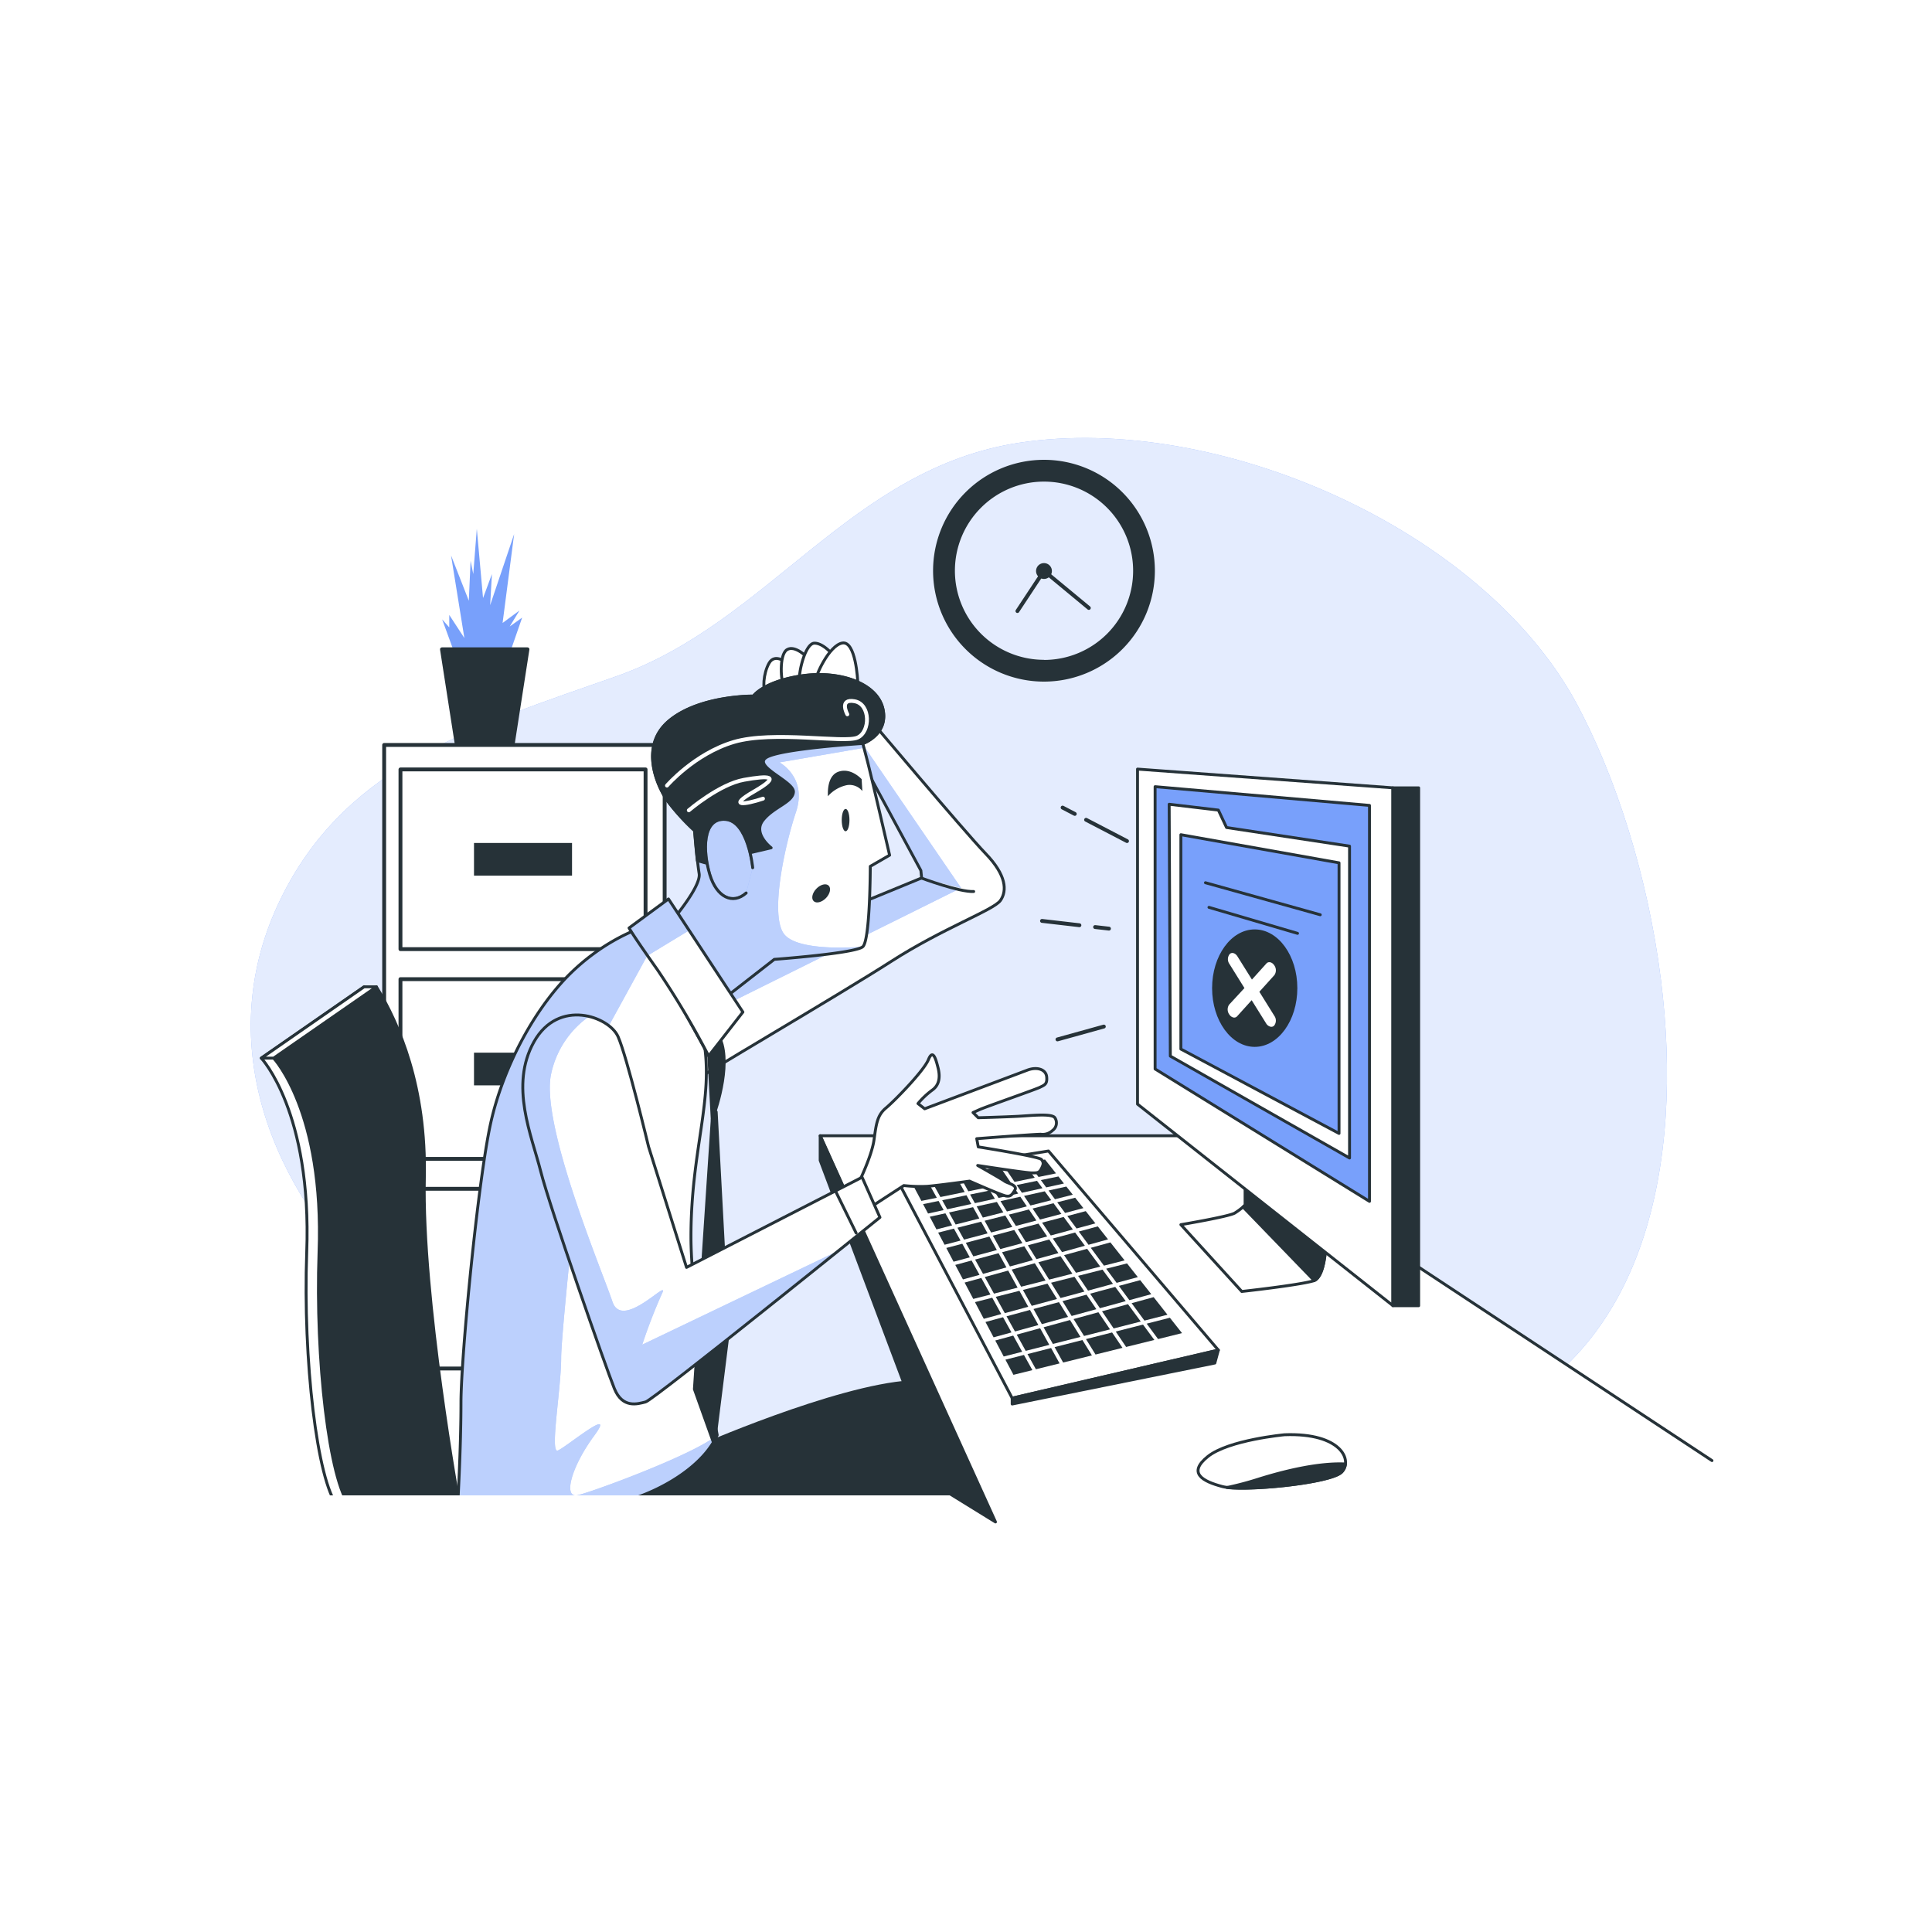 <svg class="animated" id="freepik_stories-no-data" xmlns="http://www.w3.org/2000/svg" xmlns:xlink="http://www.w3.org/1999/xlink" viewBox="0 0 500 500" version="1.1" xmlns:svgjs="http://svgjs.com/svgjs"><style>svg#freepik_stories-no-data:not(.animated) .animable {opacity: 0;}svg#freepik_stories-no-data.animated #freepik--Device--inject-6 {animation: 1s 1 forwards cubic-bezier(.36,-0.01,.5,1.38) slideDown,1.5s Infinite  linear shake;animation-delay: 0s,1s;}svg#freepik_stories-no-data.animated #freepik--Character--inject-6 {animation: 1.5s Infinite  linear shake;animation-delay: 0s;}            @keyframes slideDown {                0% {                    opacity: 0;                    transform: translateY(-30px);                }                100% {                    opacity: 1;                    transform: translateY(0);                }            }                    @keyframes shake {                10%, 90% {                    transform: translate3d(-1px, 0, 0);                  }                  20%, 80% {                    transform: translate3d(2px, 0, 0);                  }                  30%, 50%, 70% {                    transform: translate3d(-4px, 0, 0);                  }                  40%, 60% {                    transform: translate3d(4px, 0, 0);                  }            }        </style><g id="freepik--background-simple--inject-6" class="animable animator-active" style="transform-origin: 248.164px 245.604px;"><path d="M429.84,253.51c-3.39-27-11.87-53.07-22-71.76-24.47-44.91-92.64-74.95-144-67.18-43.81,6.62-64.86,46.59-104.36,60.46-36.34,12.76-69.06,22.61-86.19,56.28C37,302.43,125.71,380.18,201.74,374.12c24-1.92,45.44-11.15,70.07-6.82,50,8.79,66.6,18.24,110.76.66C426.08,350.63,435.77,300.74,429.84,253.51Z" style="fill: rgb(120, 160, 251); transform-origin: 248.164px 245.604px;" id="el37dkal410dv" class="animable"></path><g id="ellss4ilh4ay"><path d="M429.84,253.51c-3.39-27-11.87-53.07-22-71.76-24.47-44.91-92.64-74.95-144-67.18-43.81,6.62-64.86,46.59-104.36,60.46-36.34,12.76-69.06,22.61-86.19,56.28C37,302.43,125.71,380.18,201.74,374.12c24-1.92,45.44-11.15,70.07-6.82,50,8.79,66.6,18.24,110.76.66C426.08,350.63,435.77,300.74,429.84,253.51Z" style="fill: rgb(255, 255, 255); opacity: 0.8; transform-origin: 248.164px 245.604px;" class="animable"></path></g></g><g id="freepik--Device--inject-6" class="animable" style="transform-origin: 327.66px 296.46px;"><polyline points="254.91 389.43 212.26 293.93 315.61 293.93 443.06 378" style="fill: rgb(255, 255, 255); stroke: rgb(38, 50, 56); stroke-linecap: round; stroke-linejoin: round; stroke-width: 0.75px; transform-origin: 327.66px 341.68px;" id="ellgappexf2pf" class="animable"></polyline><polygon points="244.33 385.67 212.26 300.3 212.26 293.93 257.63 393.88 244.33 385.67" style="fill: rgb(38, 50, 56); stroke: rgb(38, 50, 56); stroke-linecap: round; stroke-linejoin: round; stroke-width: 0.75px; transform-origin: 234.945px 343.905px;" id="elojkovqdqvwj" class="animable"></polygon><polygon points="271.35 297.88 315.31 349.41 261.95 361.84 231.63 304.24 271.35 297.88" style="fill: rgb(255, 255, 255); stroke: rgb(38, 50, 56); stroke-linecap: round; stroke-linejoin: round; stroke-width: 0.75px; transform-origin: 273.47px 329.86px;" id="elft465bl8b6o" class="animable"></polygon><polygon points="261.95 361.84 261.95 363.36 314.4 352.75 315.31 349.41 261.95 361.84" style="fill: rgb(38, 50, 56); stroke: rgb(38, 50, 56); stroke-linecap: round; stroke-linejoin: round; stroke-width: 0.75px; transform-origin: 288.63px 356.385px;" id="elttyfuaehboo" class="animable"></polygon><polygon points="269.69 316.42 271.94 319.74 277.66 318.19 275.28 314.95 269.69 316.42" style="fill: rgb(38, 50, 56); transform-origin: 273.675px 317.345px;" id="el11f382gmzrj" class="animable"></polygon><polygon points="291.34 336.73 288.62 333.05 282.12 334.8 284.66 338.56 291.34 336.73" style="fill: rgb(38, 50, 56); transform-origin: 286.73px 335.805px;" id="elfzma4j2wzhk" class="animable"></polygon><polygon points="265.02 309.5 266.69 311.98 272.07 310.61 270.38 308.31 265.02 309.5" style="fill: rgb(38, 50, 56); transform-origin: 268.545px 310.145px;" id="el0i3cje4ptvmk" class="animable"></polygon><polygon points="275.38 324.83 278.46 329.39 284.75 327.8 281.35 323.19 275.38 324.83" style="fill: rgb(38, 50, 56); transform-origin: 280.065px 326.29px;" id="el36nzw1cw4m" class="animable"></polygon><polygon points="291.67 326.97 286.28 328.34 288.98 332 294.47 330.52 291.67 326.97" style="fill: rgb(38, 50, 56); transform-origin: 290.375px 329.485px;" id="el4dp44a6c7ev" class="animable"></polygon><polygon points="279.01 330.19 281.58 334.01 288.04 332.26 285.33 328.58 279.01 330.19" style="fill: rgb(38, 50, 56); transform-origin: 283.525px 331.295px;" id="el7ojnon5ouwx" class="animable"></polygon><polygon points="258.93 310.85 260.59 313.53 265.75 312.21 264.06 309.71 258.93 310.85" style="fill: rgb(38, 50, 56); transform-origin: 262.34px 311.62px;" id="el4j6zr48stcp" class="animable"></polygon><polygon points="272.47 320.53 274.85 324.04 280.77 322.4 278.24 318.97 272.47 320.53" style="fill: rgb(38, 50, 56); transform-origin: 276.62px 321.505px;" id="elt6mwbb46ave" class="animable"></polygon><polygon points="267.23 312.77 269.15 315.62 274.69 314.16 272.65 311.39 267.23 312.77" style="fill: rgb(38, 50, 56); transform-origin: 270.96px 313.505px;" id="ell44n73hk8f" class="animable"></polygon><polygon points="255.59 319.2 253.91 316.17 247.78 317.73 249.49 320.81 255.59 319.2" style="fill: rgb(38, 50, 56); transform-origin: 251.685px 318.49px;" id="elwsqhupv4coa" class="animable"></polygon><polygon points="246.78 326.53 250.99 325.4 249.04 321.88 244.9 322.97 246.78 326.53" style="fill: rgb(38, 50, 56); transform-origin: 247.945px 324.205px;" id="ely32gcmt5t2q" class="animable"></polygon><polygon points="257.11 307.91 258.42 310.03 263.51 308.9 262.14 306.88 257.11 307.91" style="fill: rgb(38, 50, 56); transform-origin: 260.31px 308.455px;" id="elbaqbzmhy23j" class="animable"></polygon><polygon points="253.45 315.34 251.83 312.42 245.6 313.79 247.32 316.9 253.45 315.34" style="fill: rgb(38, 50, 56); transform-origin: 249.525px 314.66px;" id="elffgtpd4e0jk" class="animable"></polygon><polygon points="251.06 309.14 252.3 311.38 257.48 310.24 256.15 308.1 251.06 309.14" style="fill: rgb(38, 50, 56); transform-origin: 254.27px 309.74px;" id="eldgc01gmggo" class="animable"></polygon><polygon points="242.35 318.17 246.41 317.13 244.67 314 240.62 314.89 242.35 318.17" style="fill: rgb(38, 50, 56); transform-origin: 243.515px 316.085px;" id="el89ee4hcdj3i" class="animable"></polygon><polygon points="243.84 310.62 245.14 312.96 251.37 311.59 250.12 309.33 243.84 310.62" style="fill: rgb(38, 50, 56); transform-origin: 247.605px 311.145px;" id="elxmlmoe5di8h" class="animable"></polygon><polygon points="263.41 318.08 265.51 321.47 271.01 319.99 268.76 316.67 263.41 318.08" style="fill: rgb(38, 50, 56); transform-origin: 267.21px 319.07px;" id="el8dnpq8xjdba" class="animable"></polygon><polygon points="277.53 329.63 274.46 325.09 268.73 326.67 271.51 331.16 277.53 329.63" style="fill: rgb(38, 50, 56); transform-origin: 273.13px 328.125px;" id="elhng7dygu005" class="animable"></polygon><polygon points="252.76 312.21 254.36 315.11 259.66 313.76 257.99 311.06 252.76 312.21" style="fill: rgb(38, 50, 56); transform-origin: 256.21px 313.085px;" id="elhc82hsczp65" class="animable"></polygon><polygon points="253.96 330.74 249.64 331.93 251.88 336.16 256.33 335.03 253.96 330.74" style="fill: rgb(38, 50, 56); transform-origin: 252.985px 333.45px;" id="el751zzhxgy9r" class="animable"></polygon><polygon points="266.01 322.28 268.23 325.86 273.92 324.3 271.55 320.78 266.01 322.28" style="fill: rgb(38, 50, 56); transform-origin: 269.965px 323.32px;" id="ellmmzx5vcb" class="animable"></polygon><polygon points="261.99 317.52 260.16 314.57 254.82 315.93 256.5 318.97 261.99 317.52" style="fill: rgb(38, 50, 56); transform-origin: 258.405px 316.77px;" id="elg79rr4bc58f" class="animable"></polygon><polygon points="272.02 348.87 265.91 350.43 268.09 354.36 274.22 352.85 272.02 348.87" style="fill: rgb(38, 50, 56); transform-origin: 270.065px 351.615px;" id="elyvhce9afn1" class="animable"></polygon><polygon points="262.56 305.87 267.79 304.8 264.98 300.98 259.83 301.83 262.56 305.87" style="fill: rgb(38, 50, 56); transform-origin: 263.81px 303.425px;" id="el21nuzdzz21vj" class="animable"></polygon><polygon points="249.66 308.5 247.13 303.93 240.72 304.99 243.38 309.79 249.66 308.5" style="fill: rgb(38, 50, 56); transform-origin: 245.19px 306.86px;" id="elj48ap0j90vb" class="animable"></polygon><polygon points="257.98 323.51 256.05 320.02 249.95 321.63 251.9 325.15 257.98 323.51" style="fill: rgb(38, 50, 56); transform-origin: 253.965px 322.585px;" id="eljhcr7jv148" class="animable"></polygon><polygon points="273.55 336.18 271.09 332.21 264.73 333.83 267.01 337.95 273.55 336.18" style="fill: rgb(38, 50, 56); transform-origin: 269.14px 335.08px;" id="elhg6e437ke" class="animable"></polygon><polygon points="270.59 331.4 267.81 326.92 261.82 328.57 264.27 333 270.59 331.4" style="fill: rgb(38, 50, 56); transform-origin: 266.205px 329.96px;" id="elawevqxd8p17" class="animable"></polygon><polygon points="280.65 334.26 278.07 330.43 272.01 331.97 274.47 335.93 280.65 334.26" style="fill: rgb(38, 50, 56); transform-origin: 276.33px 333.18px;" id="elhmuf1451me7" class="animable"></polygon><polygon points="264.59 321.72 262.49 318.32 256.95 319.79 258.88 323.26 264.59 321.72" style="fill: rgb(38, 50, 56); transform-origin: 260.77px 320.79px;" id="elarowli6iq8f" class="animable"></polygon><polygon points="261.09 314.34 262.91 317.27 268.22 315.87 266.29 313.01 261.09 314.34" style="fill: rgb(38, 50, 56); transform-origin: 264.655px 315.14px;" id="elerpr3cfgs2v" class="animable"></polygon><polygon points="267.31 326.12 265.09 322.53 259.33 324.08 261.37 327.76 267.31 326.12" style="fill: rgb(38, 50, 56); transform-origin: 263.32px 325.145px;" id="el8hxi09ywj2a" class="animable"></polygon><polygon points="283.74 338.82 281.19 335.06 274.97 336.74 277.34 340.57 283.74 338.82" style="fill: rgb(38, 50, 56); transform-origin: 279.355px 337.815px;" id="elhwo45y6ygl" class="animable"></polygon><polygon points="279.63 345.99 276.92 341.62 270.08 343.5 272.48 347.81 279.63 345.99" style="fill: rgb(38, 50, 56); transform-origin: 274.855px 344.715px;" id="elw28pbad3u" class="animable"></polygon><polygon points="259.13 340.08 256.79 335.85 252.32 336.99 254.6 341.31 259.13 340.08" style="fill: rgb(38, 50, 56); transform-origin: 255.725px 338.58px;" id="el7jdmew60e1k" class="animable"></polygon><polygon points="251.45 326.22 247.22 327.36 249.21 331.11 253.5 329.93 251.45 326.22" style="fill: rgb(38, 50, 56); transform-origin: 250.36px 328.665px;" id="el1thuwp15k1p" class="animable"></polygon><polygon points="271.56 348.05 269.18 343.74 263.12 345.4 265.45 349.6 271.56 348.05" style="fill: rgb(38, 50, 56); transform-origin: 267.34px 346.67px;" id="elg9g1mcvfvv9" class="animable"></polygon><polygon points="260.46 328 258.43 324.33 252.35 325.97 254.41 329.68 260.46 328" style="fill: rgb(38, 50, 56); transform-origin: 256.405px 327.005px;" id="el14mco478yw2" class="animable"></polygon><polygon points="263.11 306.68 264.47 308.69 269.79 307.51 268.38 305.6 263.11 306.68" style="fill: rgb(38, 50, 56); transform-origin: 266.45px 307.145px;" id="el7mqfnbive4" class="animable"></polygon><polygon points="240.18 314.06 244.21 313.17 242.91 310.81 238.89 311.63 240.18 314.06" style="fill: rgb(38, 50, 56); transform-origin: 241.55px 312.435px;" id="elsg9rlhuwvwo" class="animable"></polygon><polygon points="256.59 307.08 261.59 306.06 258.84 301.99 253.94 302.8 256.59 307.08" style="fill: rgb(38, 50, 56); transform-origin: 257.765px 304.535px;" id="el7nnm3biz45" class="animable"></polygon><polygon points="250.6 308.31 255.65 307.28 252.97 302.96 248.08 303.77 250.6 308.31" style="fill: rgb(38, 50, 56); transform-origin: 251.865px 305.635px;" id="eloeyu9xs4gma" class="animable"></polygon><polygon points="248.59 321.06 246.87 317.96 242.79 319 244.46 322.14 248.59 321.06" style="fill: rgb(38, 50, 56); transform-origin: 245.69px 320.05px;" id="elcmo9ymuz7d" class="animable"></polygon><polygon points="268.77 304.6 273.29 303.67 270.45 300.08 265.98 300.81 268.77 304.6" style="fill: rgb(38, 50, 56); transform-origin: 269.635px 302.34px;" id="eld85njmtqthh" class="animable"></polygon><polygon points="242.44 309.98 239.76 305.14 235.8 305.8 238.45 310.79 242.44 309.98" style="fill: rgb(38, 50, 56); transform-origin: 239.12px 307.965px;" id="elrq2vo9olx2" class="animable"></polygon><polygon points="265 350.66 260.2 351.88 262.28 355.8 267.18 354.59 265 350.66" style="fill: rgb(38, 50, 56); transform-origin: 263.69px 353.23px;" id="el5caaf2nwj5l" class="animable"></polygon><polygon points="287.81 344.84 281.05 346.56 283.52 350.55 290.5 348.82 287.81 344.84" style="fill: rgb(38, 50, 56); transform-origin: 285.775px 347.695px;" id="eltt36lqiukvc" class="animable"></polygon><polygon points="280.13 346.8 272.93 348.63 275.14 352.62 282.59 350.78 280.13 346.8" style="fill: rgb(38, 50, 56); transform-origin: 277.76px 349.71px;" id="elxr2owwlhd97" class="animable"></polygon><polygon points="295.81 342.8 288.75 344.6 291.44 348.59 298.75 346.78 295.81 342.8" style="fill: rgb(38, 50, 56); transform-origin: 293.75px 345.695px;" id="elko26cozvmaj" class="animable"></polygon><polygon points="302.76 341.03 296.76 342.56 299.71 346.55 305.91 345.01 302.76 341.03" style="fill: rgb(38, 50, 56); transform-origin: 301.335px 343.79px;" id="elsl23jb2yu2" class="animable"></polygon><polygon points="262.22 345.65 257.57 346.92 259.76 351.06 264.54 349.84 262.22 345.65" style="fill: rgb(38, 50, 56); transform-origin: 261.055px 348.355px;" id="elb5nqxo3ahow" class="animable"></polygon><polygon points="276.42 340.82 274.05 336.99 267.47 338.77 269.63 342.68 276.42 340.82" style="fill: rgb(38, 50, 56); transform-origin: 271.945px 339.835px;" id="el2fw3e1n0q5z" class="animable"></polygon><polygon points="287.27 344.04 284.27 339.61 277.84 341.37 280.55 345.75 287.27 344.04" style="fill: rgb(38, 50, 56); transform-origin: 282.555px 342.68px;" id="el10t2vf2c0ix" class="animable"></polygon><polygon points="268.73 342.92 266.56 339.01 260.49 340.66 262.67 344.58 268.73 342.92" style="fill: rgb(38, 50, 56); transform-origin: 264.61px 341.795px;" id="el4xdj47d006f" class="animable"></polygon><polygon points="257.14 346.1 261.77 344.83 259.59 340.9 255.04 342.13 257.14 346.1" style="fill: rgb(38, 50, 56); transform-origin: 258.405px 343.5px;" id="elv9fo9xya7zn" class="animable"></polygon><polygon points="263.36 333.24 260.92 328.82 254.86 330.49 257.24 334.79 263.36 333.24" style="fill: rgb(38, 50, 56); transform-origin: 259.11px 331.805px;" id="elqsfvlqjxf5n" class="animable"></polygon><polygon points="295.23 342.01 291.92 337.52 285.2 339.36 288.21 343.8 295.23 342.01" style="fill: rgb(38, 50, 56); transform-origin: 290.215px 340.66px;" id="elwgjdl92v43" class="animable"></polygon><polygon points="266.11 338.19 263.82 334.06 257.7 335.62 260.04 339.84 266.11 338.19" style="fill: rgb(38, 50, 56); transform-origin: 261.905px 336.95px;" id="elb1h5tjscxi5" class="animable"></polygon><polygon points="282.29 322.93 285.7 327.55 291.05 326.19 287.37 321.53 282.29 322.93" style="fill: rgb(38, 50, 56); transform-origin: 286.67px 324.54px;" id="elpdlm9a3w9m" class="animable"></polygon><polygon points="275.64 313.91 280.38 312.66 278.25 309.97 273.61 311.15 275.64 313.91" style="fill: rgb(38, 50, 56); transform-origin: 276.995px 311.94px;" id="elmet3tbd0fnl" class="animable"></polygon><polygon points="271.36 308.1 273.02 310.36 277.64 309.19 275.97 307.08 271.36 308.1" style="fill: rgb(38, 50, 56); transform-origin: 274.5px 308.72px;" id="el22iey0qmkwej" class="animable"></polygon><polygon points="302.14 340.25 298.56 335.7 292.86 337.26 296.18 341.77 302.14 340.25" style="fill: rgb(38, 50, 56); transform-origin: 297.5px 338.735px;" id="el9lcwl56uzaq" class="animable"></polygon><polygon points="276.22 314.7 278.61 317.93 283.49 316.61 280.99 313.44 276.22 314.7" style="fill: rgb(38, 50, 56); transform-origin: 279.855px 315.685px;" id="elfhxpkvwtmli" class="animable"></polygon><polygon points="289.56 332.79 292.28 336.48 297.95 334.93 295.08 331.3 289.56 332.79" style="fill: rgb(38, 50, 56); transform-origin: 293.755px 333.89px;" id="elxtv5cx9pe5a" class="animable"></polygon><polygon points="270.76 307.3 275.35 306.29 273.92 304.47 269.37 305.4 270.76 307.3" style="fill: rgb(38, 50, 56); transform-origin: 272.36px 305.885px;" id="elf29ftybz2zj" class="animable"></polygon><polygon points="281.71 322.15 286.76 320.75 284.11 317.39 279.19 318.72 281.71 322.15" style="fill: rgb(38, 50, 56); transform-origin: 282.975px 319.77px;" id="elym2eaoec33p" class="animable"></polygon><path d="M322.28,303.64v8.18a16,16,0,0,1-2.73,2.12c-1.51.91-13.94,3-13.94,3l15.76,17.29s14.45-1.58,18.5-2.73c4.24-1.22,3.33-16.68,3.33-16.68Z" style="fill: rgb(255, 255, 255); stroke: rgb(38, 50, 56); stroke-linecap: round; stroke-linejoin: round; stroke-width: 0.75px; transform-origin: 324.446px 318.935px;" id="elixjtgogftf" class="animable"></path><path d="M322.28,303.64v8.18s-.22.22-.58.54l18.43,19.06c3.94-1.77,3.07-16.57,3.07-16.57Z" style="fill: rgb(38, 50, 56); stroke: rgb(38, 50, 56); stroke-linecap: round; stroke-linejoin: round; stroke-width: 0.75px; transform-origin: 332.491px 317.53px;" id="elld82z7nunhi" class="animable"></path><polygon points="294.39 199.04 294.39 285.75 360.48 337.89 360.48 203.89 294.39 199.04" style="fill: rgb(255, 255, 255); stroke: rgb(38, 50, 56); stroke-linecap: round; stroke-linejoin: round; stroke-width: 0.75px; transform-origin: 327.435px 268.465px;" id="elengihv3gbal" class="animable"></polygon><polygon points="298.94 203.59 298.94 276.65 354.42 310.91 354.42 208.44 298.94 203.59" style="fill: rgb(120, 160, 251); stroke: rgb(38, 50, 56); stroke-linecap: round; stroke-linejoin: round; stroke-width: 0.75px; transform-origin: 326.68px 257.25px;" id="elpkdfskk6agi" class="animable"></polygon><rect x="360.48" y="203.89" width="6.67" height="134.03" style="fill: rgb(38, 50, 56); stroke: rgb(38, 50, 56); stroke-linecap: round; stroke-linejoin: round; stroke-width: 0.75px; transform-origin: 363.815px 270.905px;" id="el9t05prc7q2s" class="animable"></rect><polygon points="302.58 208.14 302.88 273.32 349.26 299.69 349.26 218.98 317.43 214.16 315.31 209.65 302.58 208.14" style="fill: rgb(255, 255, 255); stroke: rgb(38, 50, 56); stroke-linecap: round; stroke-linejoin: round; stroke-width: 0.75px; transform-origin: 325.92px 253.915px;" id="el1dwr5dznkea" class="animable"></polygon><polygon points="305.61 216.02 305.61 271.5 346.54 293.33 346.54 223.3 305.61 216.02" style="fill: rgb(120, 160, 251); stroke: rgb(38, 50, 56); stroke-linecap: round; stroke-linejoin: round; stroke-width: 0.75px; transform-origin: 326.075px 254.675px;" id="elpu5xuflgx8s" class="animable"></polygon><g id="el2587tpdqhy1"><ellipse cx="324.72" cy="255.73" rx="11.03" ry="15.2" style="fill: rgb(38, 50, 56); transform-origin: 324.72px 255.73px; transform: rotate(-18.56deg);" class="animable"></ellipse></g><path d="M325.92,256.67l3.89-4.31a2.21,2.21,0,0,0-.07-2.59c-.58-.83-1.49-1-2-.41L324,253.51l-3.75-6c-.54-.87-1.45-1.14-2-.6a2.11,2.11,0,0,0-.08,2.55l3.89,6.25L318.1,260a2.2,2.2,0,0,0,.08,2.59,1.68,1.68,0,0,0,1,.73,1,1,0,0,0,1-.32l3.75-4.15,3.74,6a1.79,1.79,0,0,0,1.06.84,1,1,0,0,0,1-.24,2.12,2.12,0,0,0,.07-2.55Z" style="fill: rgb(255, 255, 255); transform-origin: 323.956px 256.184px;" id="el7rgxmeaaknw" class="animable"></path><line x1="312.88" y1="234.82" x2="335.8" y2="241.55" style="fill: none; stroke: rgb(38, 50, 56); stroke-linecap: round; stroke-linejoin: round; stroke-width: 0.75px; transform-origin: 324.34px 238.185px;" id="el8xfcfyn6vaf" class="animable"></line><line x1="311.97" y1="228.45" x2="341.68" y2="236.74" style="fill: none; stroke: rgb(38, 50, 56); stroke-linecap: round; stroke-linejoin: round; stroke-width: 0.75px; transform-origin: 326.825px 232.595px;" id="elq5149qqpl6" class="animable"></line><path d="M332.45,371.31s-14.49,1.34-19.85,5.63-1.34,6.44,3.75,7.78,27.9-.81,30.85-3.76S347.2,370.77,332.45,371.31Z" style="fill: rgb(255, 255, 255); stroke: rgb(38, 50, 56); stroke-linecap: round; stroke-linejoin: round; stroke-width: 0.75px; transform-origin: 329.143px 378.204px;" id="elck3rffryipv" class="animable"></path><path d="M347.2,381a3.46,3.46,0,0,0,1-2.12c-6.49-.32-15,1.56-22.73,4a81.06,81.06,0,0,1-7.94,2.09C324.27,385.78,344.44,383.72,347.2,381Z" style="fill: rgb(38, 50, 56); stroke: rgb(38, 50, 56); stroke-linecap: round; stroke-linejoin: round; stroke-width: 0.75px; transform-origin: 332.865px 381.996px;" id="elbpws9c90k5" class="animable"></path><line x1="281.08" y1="212.16" x2="291.67" y2="217.67" style="fill: none; stroke: rgb(38, 50, 56); stroke-linecap: round; stroke-linejoin: round; transform-origin: 286.375px 214.915px;" id="elrrzpvnez5j" class="animable"></line><line x1="275" y1="209" x2="278.15" y2="210.64" style="fill: none; stroke: rgb(38, 50, 56); stroke-linecap: round; stroke-linejoin: round; transform-origin: 276.575px 209.82px;" id="elpmgz10vg9xf" class="animable"></line><line x1="283.41" y1="239.92" x2="287" y2="240.33" style="fill: none; stroke: rgb(38, 50, 56); stroke-linecap: round; stroke-linejoin: round; transform-origin: 285.205px 240.125px;" id="elzuj3ik338f" class="animable"></line><line x1="269.67" y1="238.33" x2="279.35" y2="239.45" style="fill: none; stroke: rgb(38, 50, 56); stroke-linecap: round; stroke-linejoin: round; transform-origin: 274.51px 238.89px;" id="elb58uinp74xb" class="animable"></line><line x1="285.67" y1="265.67" x2="273.67" y2="269" style="fill: none; stroke: rgb(38, 50, 56); stroke-linecap: round; stroke-linejoin: round; transform-origin: 279.67px 267.335px;" id="ellhq2t2ab21" class="animable"></line></g><g id="freepik--Clock--inject-6" class="animable" style="transform-origin: 270.18px 147.7px;"><path d="M270.18,119a28.7,28.7,0,1,0,28.7,28.7A28.7,28.7,0,0,0,270.18,119Zm0,51.76a23.06,23.06,0,1,1,23.07-23.06A23.05,23.05,0,0,1,270.18,170.79Z" style="fill: rgb(38, 50, 56); transform-origin: 270.18px 147.7px;" id="elo4a8oy5run" class="animable"></path><path d="M272.23,147.73a2.05,2.05,0,1,1-2.05-2A2.05,2.05,0,0,1,272.23,147.73Z" style="fill: rgb(38, 50, 56); transform-origin: 270.181px 147.78px;" id="elivmvs8mmkhp" class="animable"></path><polyline points="263.31 158.14 270.18 147.73 281.79 157.34" style="fill: none; stroke: rgb(38, 50, 56); stroke-linecap: round; stroke-linejoin: round; transform-origin: 272.55px 152.935px;" id="ela6w3rx9n9vu" class="animable"></polyline></g><g id="freepik--file-cabinet--inject-6" class="animable" style="transform-origin: 135.715px 261.37px;"><polyline points="117.88 169.73 114.43 160.3 116.27 162.37 116.27 159.15 120.18 165.13 116.73 143.74 121.33 155.47 121.79 145.12 122.48 148.57 123.4 136.84 125.01 154.78 127.31 148.57 126.85 156.62 133.06 138.22 130.07 161.22 134.44 158 131.91 162.14 135.13 159.84 131.46 170.42 118.11 170.65" style="fill: rgb(120, 160, 251); transform-origin: 124.78px 153.745px;" id="el9fxl77h3a5q" class="animable"></polyline><polygon points="132.64 192.96 118.26 192.96 114.38 168.04 136.51 168.04 132.64 192.96" style="fill: rgb(38, 50, 56); stroke: rgb(38, 50, 56); stroke-linecap: round; stroke-linejoin: round; transform-origin: 125.445px 180.5px;" id="elr50t1bld2o" class="animable"></polygon><rect x="99.42" y="192.79" width="72.59" height="193.11" style="fill: rgb(255, 255, 255); stroke: rgb(38, 50, 56); stroke-linecap: round; stroke-linejoin: round; transform-origin: 135.715px 289.345px;" id="elt8aljq9zv2" class="animable"></rect><rect x="103.64" y="199.13" width="63.43" height="46.51" style="fill: none; stroke: rgb(38, 50, 56); stroke-linecap: round; stroke-linejoin: round; transform-origin: 135.355px 222.385px;" id="el7xbyirvy9k9" class="animable"></rect><rect x="122.67" y="218.16" width="25.37" height="8.46" style="fill: rgb(38, 50, 56); transform-origin: 135.355px 222.39px;" id="elyuv3o514nb" class="animable"></rect><rect x="103.64" y="253.4" width="63.43" height="46.51" style="fill: none; stroke: rgb(38, 50, 56); stroke-linecap: round; stroke-linejoin: round; transform-origin: 135.355px 276.655px;" id="elfdu4aanvy9" class="animable"></rect><rect x="122.67" y="272.43" width="25.37" height="8.46" style="fill: rgb(38, 50, 56); transform-origin: 135.355px 276.66px;" id="el5oknkjy8a7j" class="animable"></rect><rect x="103.64" y="307.66" width="63.43" height="46.51" style="fill: none; stroke: rgb(38, 50, 56); stroke-linecap: round; stroke-linejoin: round; transform-origin: 135.355px 330.915px;" id="elq3gdtpxo36" class="animable"></rect><rect x="122.67" y="326.69" width="25.37" height="8.46" style="fill: rgb(38, 50, 56); transform-origin: 135.355px 330.92px;" id="el0evov645u60m" class="animable"></rect></g><g id="freepik--Character--inject-6" class="animable" style="transform-origin: 170.512px 278.078px;"><g style="clip-path: url(&quot;#freepik--clip-path--inject-6&quot;); transform-origin: 170.512px 278.078px;" id="elpdnuc5ybptp" class="animable"><path d="M179.79,374.88s36.38-16.07,55.94-17.28L250,389.13H142.22Z" style="fill: rgb(38, 50, 56); stroke: rgb(38, 50, 56); stroke-linecap: round; stroke-linejoin: round; stroke-width: 0.75px; transform-origin: 196.11px 373.365px;" id="eleudkad5txz" class="animable"></path><path d="M224.07,184.9s25.61,30.42,31,36,5.59,9.63,3.85,12.13-14.82,7.13-28.3,15.79-51.8,31-52.18,31.78-4.05-27-4.05-27l64.12-26.38-.19-1.93-20.8-38.51Z" style="fill: rgb(255, 255, 255); transform-origin: 217.142px 232.758px;" id="elzyzw5s8t2q9" class="animable"></path><g style="clip-path: url(&quot;#freepik--clip-path-2--inject-6&quot;); transform-origin: 211.58px 225.46px;" id="elkdwyzo9y61" class="animable"><path d="M248.72,229.8,219,186.4l-1.43.42,20.8,38.51.19,1.93-64.12,26.38s.07.48.17,1.29l4.18,9.59Z" style="fill: rgb(120, 160, 251); transform-origin: 211.58px 225.46px;" id="elzc0an9vszek" class="animable"></path><g id="elb2ducx66ic"><path d="M248.72,229.8,219,186.4l-1.43.42,20.8,38.51.19,1.93-64.12,26.38s.07.48.17,1.29l4.18,9.59Z" style="fill: rgb(255, 255, 255); opacity: 0.5; transform-origin: 211.58px 225.46px;" class="animable"></path></g></g><path d="M224.07,184.9s25.61,30.42,31,36,5.59,9.63,3.85,12.13-14.82,7.13-28.3,15.79-51.8,31-52.18,31.78-4.05-27-4.05-27l64.12-26.38-.19-1.93-20.8-38.51Z" style="fill: none; stroke: rgb(38, 50, 56); stroke-linecap: round; stroke-linejoin: round; stroke-width: 0.75px; transform-origin: 217.142px 232.758px;" id="els7kre89j0w" class="animable"></path><path d="M203.66,171.61s-3.08-2.7-4.62,0-1.73,7.12-.77,7.51,4.81-.19,5.39-1.35S203.66,171.61,203.66,171.61Z" style="fill: rgb(255, 255, 255); stroke: rgb(38, 50, 56); stroke-linecap: round; stroke-linejoin: round; stroke-width: 0.75px; transform-origin: 200.8px 174.825px;" id="el1n5kku30ypu" class="animable"></path><path d="M209.05,170.26s-3.27-3.46-5.39-2.12-1.54,8.67-.77,9.25,5.39-1,6-1.93S209.05,170.26,209.05,170.26Z" style="fill: rgb(255, 255, 255); stroke: rgb(38, 50, 56); stroke-linecap: round; stroke-linejoin: round; stroke-width: 0.75px; transform-origin: 205.7px 172.673px;" id="elhmd6mbf943b" class="animable"></path><path d="M216.37,170.45s-2.89-4-5.58-4-4.63,9.63-3.66,10.4,7.31-.19,7.7-.77A52.44,52.44,0,0,0,216.37,170.45Z" style="fill: rgb(255, 255, 255); stroke: rgb(38, 50, 56); stroke-linecap: round; stroke-linejoin: round; stroke-width: 0.75px; transform-origin: 211.623px 171.793px;" id="el668ex1rgd8" class="animable"></path><path d="M222,177c0-1.15-.57-11.17-4-10.59s-7.12,8.67-6.93,10S222,177,222,177Z" style="fill: rgb(255, 255, 255); stroke: rgb(38, 50, 56); stroke-linecap: round; stroke-linejoin: round; stroke-width: 0.75px; transform-origin: 216.531px 171.796px;" id="el8x9codpzoiv" class="animable"></path><path d="M238.51,227.26s9.82,3.66,13.48,3.46" style="fill: rgb(255, 255, 255); stroke: rgb(38, 50, 56); stroke-linecap: round; stroke-linejoin: round; stroke-width: 0.75px; transform-origin: 245.25px 228.994px;" id="eluc4dqk6cvd" class="animable"></path><path d="M157.76,389.39c10.46-1.76,23.86-8.95,27.85-18-3-15.69-6.79-37.79-6.79-51.31,0-22.72,6-35.62,3.27-51s-8.47-25.41-14.63-29.46c0,0-9.43,2.5-19.06,11.55S130.3,275.78,127,290.61s-7.7,60.46-7.7,72.4-.86,26.76-.86,26.76c11.53,0,23.06,0,34.59,0A26.46,26.46,0,0,0,157.76,389.39Z" style="fill: rgb(255, 255, 255); transform-origin: 152.025px 314.696px;" id="elpumy7osm9r" class="animable"></path><g style="clip-path: url(&quot;#freepik--clip-path-3--inject-6&quot;); transform-origin: 152.025px 314.67px;" id="eli5nj1g0hyi" class="animable"><path d="M185.61,371.38c-5.86,5-32.25,14.71-36.1,15.57s-1.71-7.28,4.28-15.41-7.28,3-9.42,3.85.86-15.84.86-24,7.71-77.48,7.71-77.48l14.55-26.55,5-3a21.48,21.48,0,0,0-5-4.79s-9.43,2.5-19.06,11.55S130.3,275.78,127,290.61s-7.7,60.46-7.7,72.4-.86,26.76-.86,26.76c11.53,0,23.06,0,34.59,0a26.46,26.46,0,0,0,4.71-.42C168.22,387.63,181.62,380.44,185.61,371.38Z" style="fill: rgb(120, 160, 251); transform-origin: 152.025px 314.67px;" id="eloxgpjyyq6n" class="animable"></path><g id="el5uq48ro6y04"><path d="M185.61,371.38c-5.86,5-32.25,14.71-36.1,15.57s-1.71-7.28,4.28-15.41-7.28,3-9.42,3.85.86-15.84.86-24,7.71-77.48,7.71-77.48l14.55-26.55,5-3a21.48,21.48,0,0,0-5-4.79s-9.43,2.5-19.06,11.55S130.3,275.78,127,290.61s-7.7,60.46-7.7,72.4-.86,26.76-.86,26.76c11.53,0,23.06,0,34.59,0a26.46,26.46,0,0,0,4.71-.42C168.22,387.63,181.62,380.44,185.61,371.38Z" style="fill: rgb(255, 255, 255); opacity: 0.5; transform-origin: 152.025px 314.67px;" class="animable"></path></g></g><path d="M157.76,389.39c10.46-1.76,23.86-8.95,27.85-18-3-15.69-6.79-37.79-6.79-51.31,0-22.72,6-35.62,3.27-51s-8.47-25.41-14.63-29.46c0,0-9.43,2.5-19.06,11.55S130.3,275.78,127,290.61s-7.7,60.46-7.7,72.4-.86,26.76-.86,26.76c11.53,0,23.06,0,34.59,0A26.46,26.46,0,0,0,157.76,389.39Z" style="fill: none; stroke: rgb(38, 50, 56); stroke-linecap: round; stroke-linejoin: round; stroke-width: 0.75px; transform-origin: 152.025px 314.696px;" id="elq285gi4mnk9" class="animable"></path><path d="M166.9,243.16l16.54,30.12.89,16.52s4.61-11.78,2.56-19.47S166.9,243.16,166.9,243.16Z" style="fill: rgb(38, 50, 56); stroke: rgb(38, 50, 56); stroke-linecap: round; stroke-linejoin: round; stroke-width: 0.75px; transform-origin: 177.158px 266.48px;" id="elctk3fjwxdi6" class="animable"></path><polygon points="184.32 289.81 179.71 359.52 184.84 373.87 188.43 345.16 185.35 287.75 184.32 289.81" style="fill: rgb(38, 50, 56); stroke: rgb(38, 50, 56); stroke-linecap: round; stroke-linejoin: round; stroke-width: 0.75px; transform-origin: 184.07px 330.81px;" id="elgwbrj1qd3o" class="animable"></polygon><path d="M179.78,214.93s.58,7.51,1.16,11.17S172.47,240,172.47,240l13.09,19.83,14.83-11.55s21-1.54,22.91-3.28,1.93-20.79,1.93-20.79l5-2.89s-4.62-20-5.77-24.46l-1.16-4.42s6.74-2.32,5.2-9-11.36-10-21.18-8.48-12.32,5.2-12.32,5.2-13.87-.19-21.76,6.36-3.08,16.94-.58,20.6A57.23,57.23,0,0,0,179.78,214.93Z" style="fill: rgb(255, 255, 255); transform-origin: 199.568px 217.213px;" id="eljyv34beyzqi" class="animable"></path><g style="clip-path: url(&quot;#freepik--clip-path-4--inject-6&quot;); transform-origin: 198.583px 217.168px;" id="elx6v8lblglxa" class="animable"><path d="M203,241.83c-3.85-4.71,0-22.69,3-31.68s-4.28-12.84-4.28-12.84l21.86-3.77-.3-1.13a9.74,9.74,0,0,0,3.83-2.71l1.18-6.95c-2-6.32-11.47-9.36-21-7.87-9.82,1.54-12.32,5.2-12.32,5.2s-13.87-.19-21.76,6.36-3.08,16.94-.58,20.6a57.23,57.23,0,0,0,7.12,7.89s.58,7.51,1.16,11.17S172.47,240,172.47,240l13.09,19.83,14.83-11.55s16-1.18,21.36-2.63l1.55-.65S206.87,246.54,203,241.83Z" style="fill: rgb(120, 160, 251); transform-origin: 198.583px 217.168px;" id="elk043ebth37m" class="animable"></path><g id="el0v9zeaoino2g"><path d="M203,241.83c-3.85-4.71,0-22.69,3-31.68s-4.28-12.84-4.28-12.84l21.86-3.77-.3-1.13a9.74,9.74,0,0,0,3.83-2.71l1.18-6.95c-2-6.32-11.47-9.36-21-7.87-9.82,1.54-12.32,5.2-12.32,5.2s-13.87-.19-21.76,6.36-3.08,16.94-.58,20.6a57.23,57.23,0,0,0,7.12,7.89s.58,7.51,1.16,11.17S172.47,240,172.47,240l13.09,19.83,14.83-11.55s16-1.18,21.36-2.63l1.55-.65S206.87,246.54,203,241.83Z" style="fill: rgb(255, 255, 255); opacity: 0.5; transform-origin: 198.583px 217.168px;" class="animable"></path></g><path d="M214.25,206.08s0-.3,0-.77c0-1.49.25-4.71,2.74-5.59,3.27-1.15,6,1.93,6,1.93l.19,3.08a4.25,4.25,0,0,0-4-1.54A9,9,0,0,0,214.25,206.08Z" style="fill: rgb(38, 50, 56); transform-origin: 218.715px 202.771px;" id="elspdydvek8q8" class="animable"></path><path d="M219.84,212.24c0,1.59-.44,2.89-1,2.89s-1-1.3-1-2.89.43-2.89,1-2.89S219.84,210.64,219.84,212.24Z" style="fill: rgb(38, 50, 56); transform-origin: 218.84px 212.24px;" id="elwtm7130sx1" class="animable"></path><path d="M213.77,232.41c-1.07,1.11-2.5,1.47-3.19.81s-.38-2.11.69-3.22,2.49-1.47,3.18-.81S214.84,231.3,213.77,232.41Z" style="fill: rgb(38, 50, 56); transform-origin: 212.516px 231.205px;" id="elcr3fz14dw79" class="animable"></path></g><path d="M179.78,214.93s.58,7.51,1.16,11.17S172.47,240,172.47,240l13.09,19.83,14.83-11.55s21-1.54,22.91-3.28,1.93-20.79,1.93-20.79l5-2.89s-4.62-20-5.77-24.46l-1.16-4.42s6.74-2.32,5.2-9-11.36-10-21.18-8.48-12.32,5.2-12.32,5.2-13.87-.19-21.76,6.36-3.08,16.94-.58,20.6A57.23,57.23,0,0,0,179.78,214.93Z" style="fill: none; stroke: rgb(38, 50, 56); stroke-linecap: round; stroke-linejoin: round; stroke-width: 0.75px; transform-origin: 199.568px 217.213px;" id="elmqfexmkqxgt" class="animable"></path><path d="M198.27,196.06c3.47-2.31,25-3.65,25-3.65s6.74-2.32,5.2-9-11.36-10-21.18-8.48-12.32,5.2-12.32,5.2-13.87-.19-21.76,6.36-3.08,16.94-.58,20.6a57.23,57.23,0,0,0,7.12,7.89s.32,4.12.72,7.75l6,1.69,6.55-3.47,6.55-1.54s-4.82-3.66-2.12-7.12,7.7-4.62,7.89-7.32S194.8,198.37,198.27,196.06Z" style="fill: rgb(38, 50, 56); stroke: rgb(38, 50, 56); stroke-linecap: round; stroke-linejoin: round; stroke-width: 0.75px; transform-origin: 198.787px 199.493px;" id="eloy3mmy9tcsf" class="animable"></path><path d="M219.29,184.87s-2.26-4.14,1.88-3.39,4.14,7.91.75,9.41-21.83-1.88-32,1.13-17.31,11.29-17.31,11.29" style="fill: none; stroke: rgb(255, 255, 255); stroke-linecap: round; stroke-miterlimit: 10; transform-origin: 198.493px 192.35px;" id="elcfptapmn3u9" class="animable"></path><path d="M178.26,209.71s7.91-6.77,14.3-7.9,9.79-1.13,2.64,3-2.26,3.38,2.26,1.88" style="fill: none; stroke: rgb(255, 255, 255); stroke-linecap: round; stroke-miterlimit: 10; transform-origin: 188.73px 205.439px;" id="elnputk21dlx" class="animable"></path><path d="M194.8,224.56s-1.15-12.13-7.12-12.51-5.78,8.28-4,14.25,6,7.89,9.43,4.81" style="fill: rgb(120, 160, 251); transform-origin: 188.694px 222.3px;" id="el2lc9eyq5q3y" class="animable"></path><g style="clip-path: url(&quot;#freepik--clip-path-5--inject-6&quot;); transform-origin: 188.694px 222.3px;" id="el8j8gzziqc" class="animable"><g id="eligntag1b05"><path d="M194.8,224.56s-1.15-12.13-7.12-12.51-5.78,8.28-4,14.25,6,7.89,9.43,4.81" style="fill: rgb(255, 255, 255); stroke: rgb(38, 50, 56); stroke-linecap: round; stroke-linejoin: round; stroke-width: 0.75px; opacity: 0.5; transform-origin: 188.694px 222.3px;" class="animable"></path></g></g><path d="M194.8,224.56s-1.15-12.13-7.12-12.51-5.78,8.28-4,14.25,6,7.89,9.43,4.81" style="fill: none; stroke: rgb(38, 50, 56); stroke-linecap: round; stroke-linejoin: round; stroke-width: 0.75px; transform-origin: 188.694px 222.3px;" id="elatmsq7d6s6p" class="animable"></path><path d="M173,232.65l19.26,29.27-8.86,11.36a223.78,223.78,0,0,0-13.28-22.34c-6.55-9.24-7.32-10.78-7.32-10.78Z" style="fill: rgb(255, 255, 255); transform-origin: 177.53px 252.965px;" id="els07gqcq4xy" class="animable"></path><g style="clip-path: url(&quot;#freepik--clip-path-6--inject-6&quot;); transform-origin: 170.575px 239.985px;" id="el51bvsbeuwfv" class="animable"><path d="M173,232.65l-10.2,7.51s.57,1.13,4.77,7.16l10.78-6.54Z" style="fill: rgb(120, 160, 251); transform-origin: 170.575px 239.985px;" id="eli54z6ur7tkq" class="animable"></path><g id="elm8zj9u10tng"><path d="M173,232.65l-10.2,7.51s.57,1.13,4.77,7.16l10.78-6.54Z" style="fill: rgb(255, 255, 255); opacity: 0.5; transform-origin: 170.575px 239.985px;" class="animable"></path></g></g><path d="M173,232.65l19.26,29.27-8.86,11.36a223.78,223.78,0,0,0-13.28-22.34c-6.55-9.24-7.32-10.78-7.32-10.78Z" style="fill: none; stroke: rgb(38, 50, 56); stroke-linecap: round; stroke-linejoin: round; stroke-width: 0.75px; transform-origin: 177.53px 252.965px;" id="elzpe42kcxewk" class="animable"></path><path d="M222.53,305.44s3.08-6.36,3.66-10.4.77-6.36,3.08-8.28,9.82-9.63,11-12.52,1.92-.19,2.5,2.12.38,4.43-1.54,5.78a21.23,21.23,0,0,0-3.66,3.46l1.73,1.35s24.07-9.05,26.58-10,4.81-.2,5,1.73-.57,2.12-1.73,2.7-13.86,5-15.6,5.77l-1.73.77,1.35,1.35s6.93-.19,10.4-.38,8.66-.77,9.43.38a2.4,2.4,0,0,1-.58,3.27,3.72,3.72,0,0,1-3.08,1c-1.73,0-16.56,1.15-16.56,1.15l.39,2.12s15.79,2.5,16.36,3.27.58,1.16,0,2.31-1,1.16-2.5,1.16-14-1.93-14-1.93,6.16,3.47,6.93,4.05,3.46,1,2.69,2.31-1.15,1.73-2.31,1.54-9.43-3.85-9.43-3.85-8.28,1.15-11,1.35a37.73,37.73,0,0,1-6-.2l-7.7,5Z" style="fill: rgb(255, 255, 255); stroke: rgb(38, 50, 56); stroke-linecap: round; stroke-linejoin: round; stroke-width: 0.75px; transform-origin: 247.967px 292.403px;" id="elr9jbo0cg6gq" class="animable"></path><path d="M167.85,296.77s-5.59-23.3-7.9-28.5-15.4-10-21.76,1.35-.58,24.26,1.74,33.5,16.94,51,19.06,56.23,6,4,8.09,3.47,60.65-47.76,60.65-47.76l-4.62-10.39L177.67,328Z" style="fill: rgb(255, 255, 255); transform-origin: 181.514px 313.004px;" id="elwrb06vjsjeo" class="animable"></path><g style="clip-path: url(&quot;#freepik--clip-path-7--inject-6&quot;); transform-origin: 176.192px 313.014px;" id="elrqjvson1dwe" class="animable"><path d="M166.21,348a139.72,139.72,0,0,1,5.13-13.27c2.14-4.28-10.27,9.85-12.84,2.14s-18.83-46.23-15.84-59.07a24.35,24.35,0,0,1,9.78-14.74c-4.77-1.13-10.61.07-14.25,6.57-6.35,11.36-.58,24.26,1.74,33.5s16.94,51,19.06,56.23,6,4,8.09,3.47c1.54-.42,33-25.55,50-39.18Z" style="fill: rgb(120, 160, 251); transform-origin: 176.192px 313.014px;" id="elwocj205mhrm" class="animable"></path><g id="el8jwuhxltqwv"><path d="M166.21,348a139.72,139.72,0,0,1,5.13-13.27c2.14-4.28-10.27,9.85-12.84,2.14s-18.83-46.23-15.84-59.07a24.35,24.35,0,0,1,9.78-14.74c-4.77-1.13-10.61.07-14.25,6.57-6.35,11.36-.58,24.26,1.74,33.5s16.94,51,19.06,56.23,6,4,8.09,3.47c1.54-.42,33-25.55,50-39.18Z" style="fill: rgb(255, 255, 255); opacity: 0.5; transform-origin: 176.192px 313.014px;" class="animable"></path></g></g><path d="M167.85,296.77s-5.59-23.3-7.9-28.5-15.4-10-21.76,1.35-.58,24.26,1.74,33.5,16.94,51,19.06,56.23,6,4,8.09,3.47,60.65-47.76,60.65-47.76l-4.62-10.39L177.67,328Z" style="fill: none; stroke: rgb(38, 50, 56); stroke-linecap: round; stroke-linejoin: round; stroke-width: 0.75px; transform-origin: 181.514px 313.004px;" id="el2zjijr1rh0v" class="animable"></path><line x1="216.37" y1="308.52" x2="221.57" y2="319.11" style="fill: rgb(255, 255, 255); stroke: rgb(38, 50, 56); stroke-linecap: round; stroke-linejoin: round; stroke-width: 0.75px; transform-origin: 218.97px 313.815px;" id="elh4qsdi3r9yr" class="animable"></line><path d="M94.22,255.39l-26.6,18.45s13.11,13.86,11.76,50.22c-1,27.77,2.67,59.3,8,65.71h28.32s-9.79-54-9.09-84.94C107.16,281.32,100.1,265,94.22,255.39Z" style="fill: rgb(255, 255, 255); stroke: rgb(38, 50, 56); stroke-linecap: round; stroke-linejoin: round; stroke-width: 0.75px; transform-origin: 91.66px 322.58px;" id="el6ug643i9k8a" class="animable"></path><path d="M97.42,255.39l-26.6,18.45s13.11,13.86,11.75,50.22c-1,27.77,2.67,59.3,8,65.71H118.9s-9.78-54-9.08-84.94C110.35,281.32,103.29,265,97.42,255.39Z" style="fill: rgb(38, 50, 56); stroke: rgb(38, 50, 56); stroke-linecap: round; stroke-linejoin: round; stroke-width: 0.75px; transform-origin: 94.86px 322.58px;" id="elzqkpkeod75" class="animable"></path><polygon points="94.22 255.39 97.42 255.39 70.82 273.84 67.63 273.84 94.22 255.39" style="fill: rgb(255, 255, 255); stroke: rgb(38, 50, 56); stroke-linecap: round; stroke-linejoin: round; stroke-width: 0.75px; transform-origin: 82.525px 264.615px;" id="elycch8yjgss" class="animable"></polygon></g></g><defs>     <filter id="active" height="200%">         <feMorphology in="SourceAlpha" result="DILATED" operator="dilate" radius="2"></feMorphology>                <feFlood flood-color="#32DFEC" flood-opacity="1" result="PINK"></feFlood>        <feComposite in="PINK" in2="DILATED" operator="in" result="OUTLINE"></feComposite>        <feMerge>            <feMergeNode in="OUTLINE"></feMergeNode>            <feMergeNode in="SourceGraphic"></feMergeNode>        </feMerge>    </filter>    <filter id="hover" height="200%">        <feMorphology in="SourceAlpha" result="DILATED" operator="dilate" radius="2"></feMorphology>                <feFlood flood-color="#ff0000" flood-opacity="0.5" result="PINK"></feFlood>        <feComposite in="PINK" in2="DILATED" operator="in" result="OUTLINE"></feComposite>        <feMerge>            <feMergeNode in="OUTLINE"></feMergeNode>            <feMergeNode in="SourceGraphic"></feMergeNode>        </feMerge>            <feColorMatrix type="matrix" values="0   0   0   0   0                0   1   0   0   0                0   0   0   0   0                0   0   0   1   0 "></feColorMatrix>    </filter></defs><defs><clipPath id="freepik--clip-path--inject-6"><rect x="55.67" y="159" width="230" height="228" style="fill:none"></rect></clipPath><clipPath id="freepik--clip-path-2--inject-6"><path d="M224.07,184.9s25.61,30.42,31,36,5.59,9.63,3.85,12.13-14.82,7.13-28.3,15.79-51.8,31-52.18,31.78-4.05-27-4.05-27l64.12-26.38-.19-1.93-20.8-38.51Z" style="fill:#fff;stroke:#263238;stroke-linecap:round;stroke-linejoin:round;stroke-width:0.75px"></path></clipPath><clipPath id="freepik--clip-path-3--inject-6"><path d="M157.76,389.39c10.46-1.76,23.86-8.95,27.85-18-3-15.69-6.79-37.79-6.79-51.31,0-22.72,6-35.62,3.27-51s-8.47-25.41-14.63-29.46c0,0-9.43,2.5-19.06,11.55S130.3,275.78,127,290.61s-7.7,60.46-7.7,72.4-.86,26.76-.86,26.76c11.53,0,23.06,0,34.59,0A26.46,26.46,0,0,0,157.76,389.39Z" style="fill:#fff;stroke:#263238;stroke-linecap:round;stroke-linejoin:round;stroke-width:0.75px"></path></clipPath><clipPath id="freepik--clip-path-4--inject-6"><path d="M179.78,214.93s.58,7.51,1.16,11.17S172.47,240,172.47,240l13.09,19.83,14.83-11.55s21-1.54,22.91-3.28,1.93-20.79,1.93-20.79l5-2.89s-4.62-20-5.77-24.46l-1.16-4.42s6.74-2.32,5.2-9-11.36-10-21.18-8.48-12.32,5.2-12.32,5.2-13.87-.19-21.76,6.36-3.08,16.94-.58,20.6A57.23,57.23,0,0,0,179.78,214.93Z" style="fill:#fff;stroke:#263238;stroke-linecap:round;stroke-linejoin:round;stroke-width:0.75px"></path></clipPath><clipPath id="freepik--clip-path-5--inject-6"><path d="M194.8,224.56s-1.15-12.13-7.12-12.51-5.78,8.28-4,14.25,6,7.89,9.43,4.81" style="fill:#78A0FB;stroke:#263238;stroke-linecap:round;stroke-linejoin:round;stroke-width:0.75px"></path></clipPath><clipPath id="freepik--clip-path-6--inject-6"><path d="M173,232.65l19.26,29.27-8.86,11.36a223.78,223.78,0,0,0-13.28-22.34c-6.55-9.24-7.32-10.78-7.32-10.78Z" style="fill:#fff;stroke:#263238;stroke-linecap:round;stroke-linejoin:round;stroke-width:0.75px"></path></clipPath><clipPath id="freepik--clip-path-7--inject-6"><path d="M167.85,296.77s-5.59-23.3-7.9-28.5-15.4-10-21.76,1.35-.58,24.26,1.74,33.5,16.94,51,19.06,56.23,6,4,8.09,3.47,60.65-47.76,60.65-47.76l-4.62-10.39L177.67,328Z" style="fill:#fff;stroke:#263238;stroke-linecap:round;stroke-linejoin:round;stroke-width:0.75px"></path></clipPath></defs></svg>